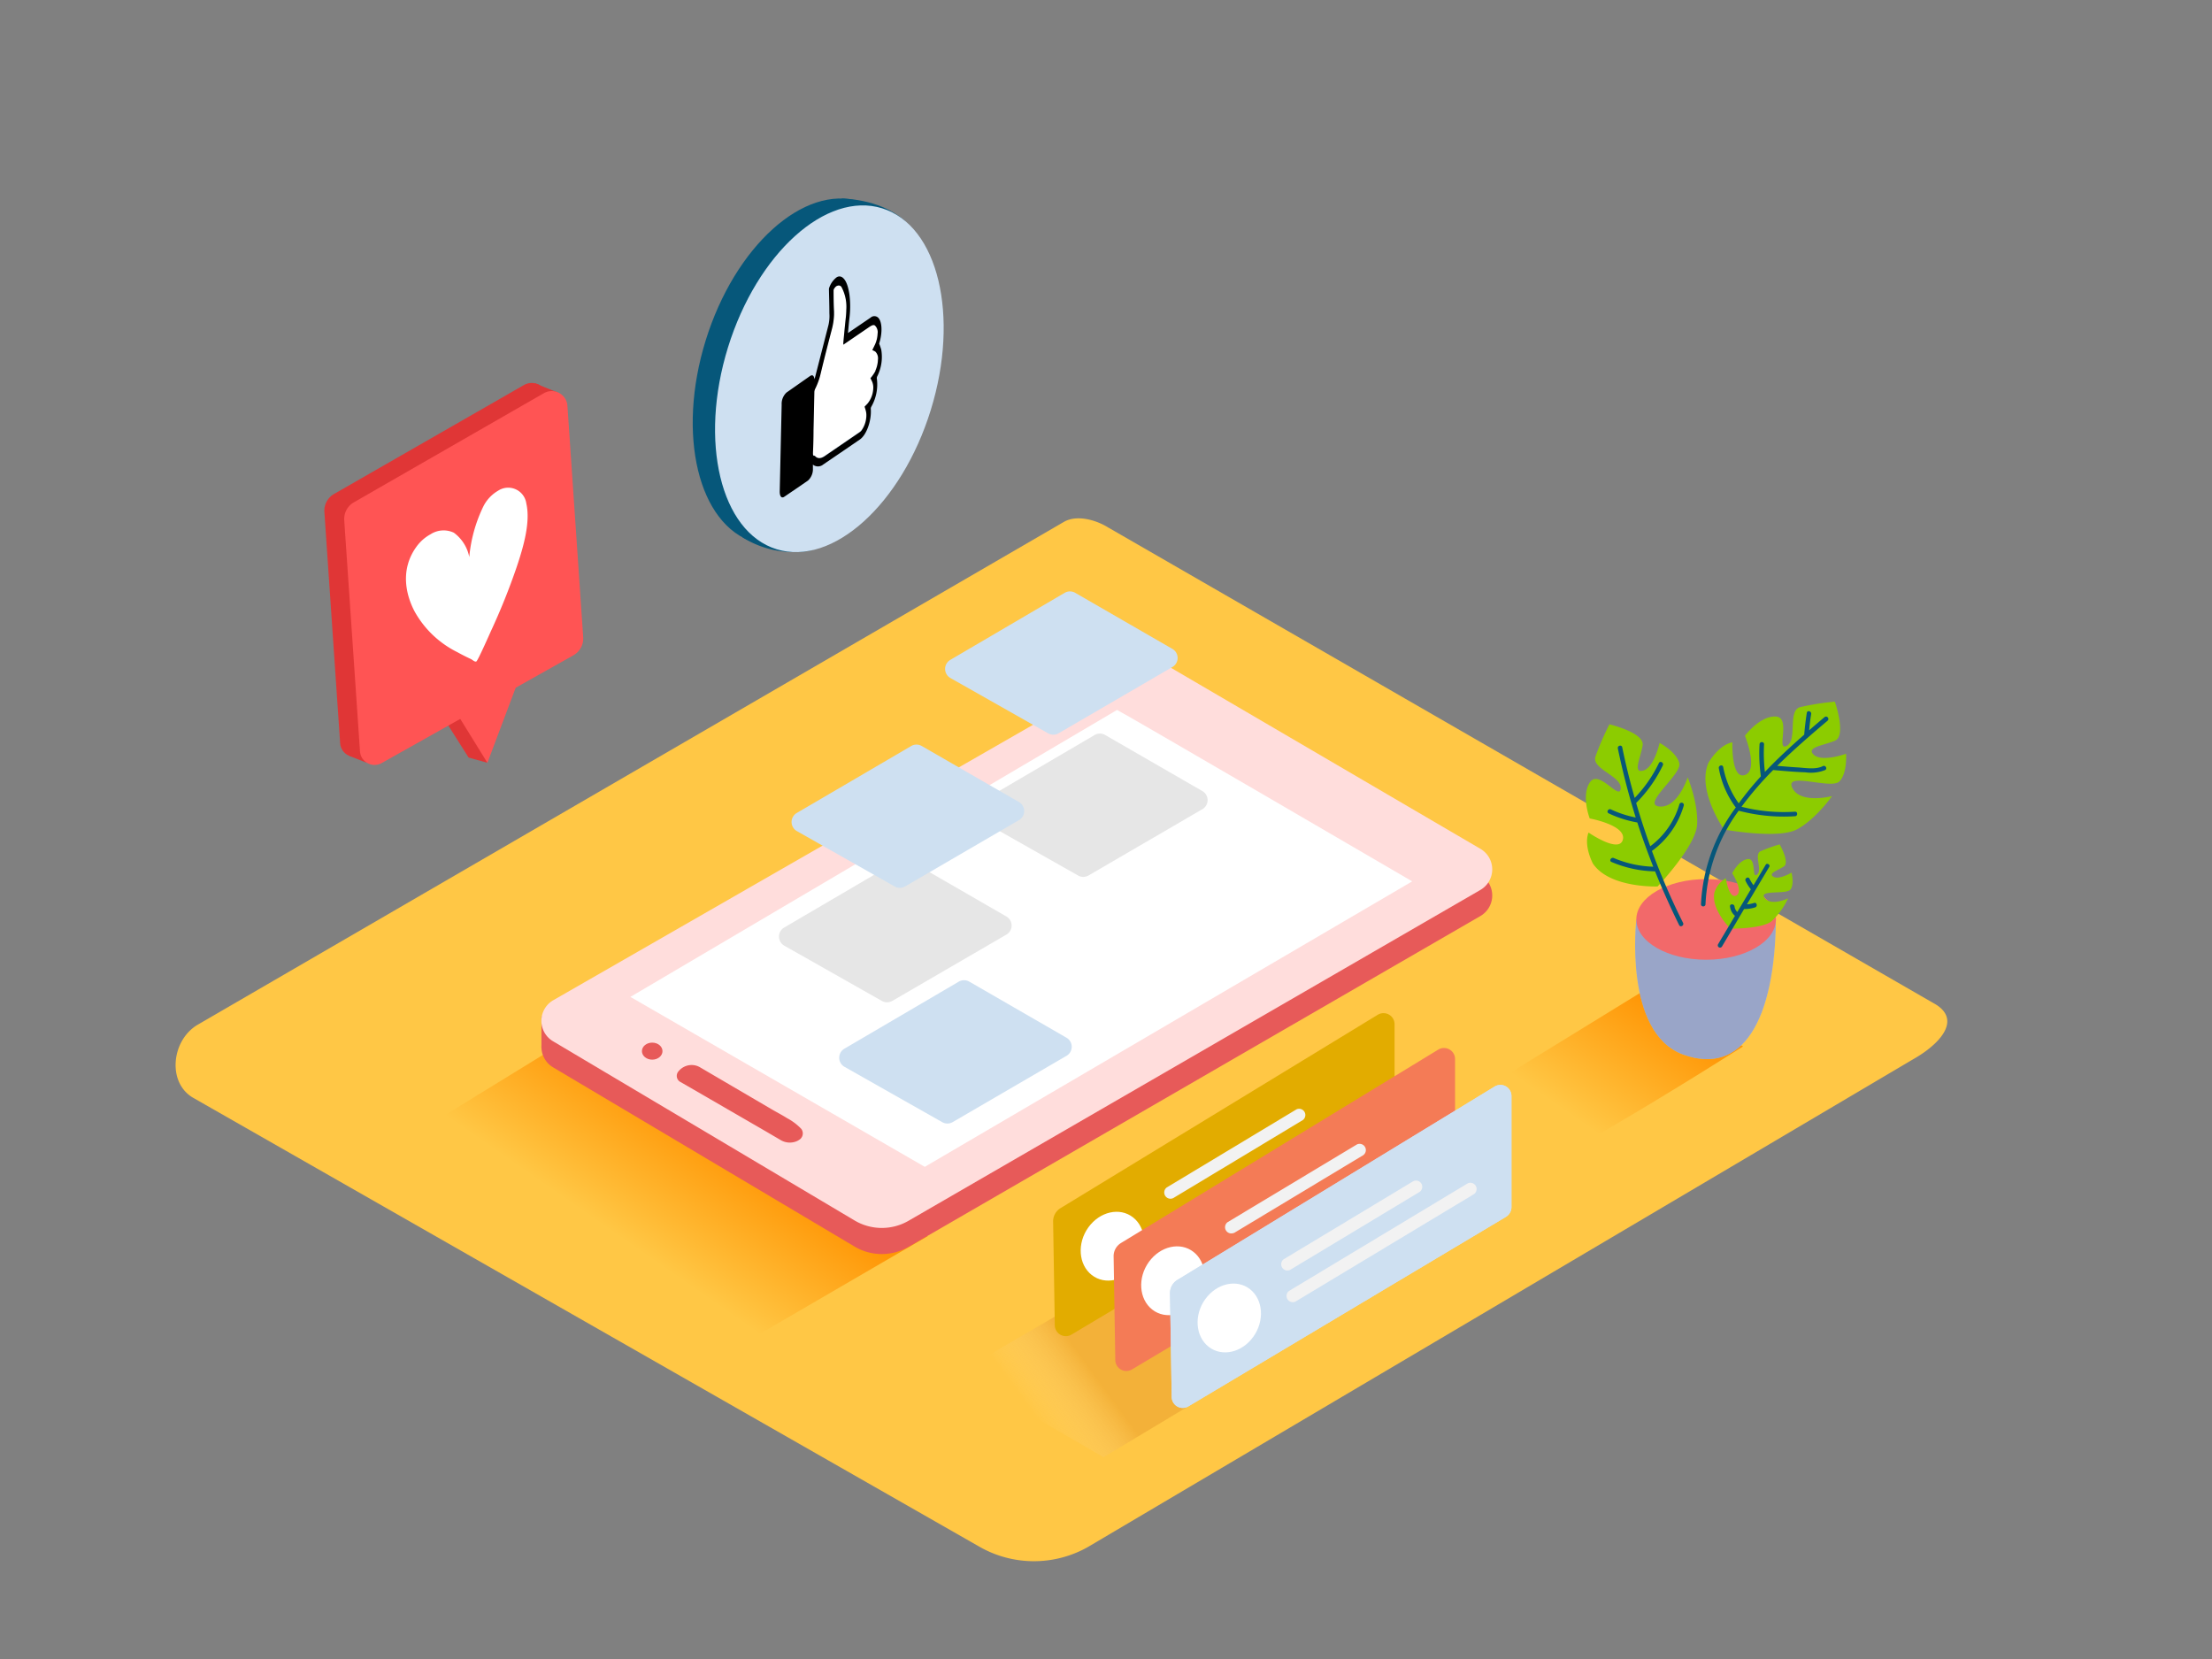 <svg id="Layer_2" data-name="Layer 2" xmlns="http://www.w3.org/2000/svg" xmlns:xlink="http://www.w3.org/1999/xlink" viewBox="0 0 400 300"><rect x="0" y="0" width="400" height="300" fill="#808080" stroke="none"/><defs><linearGradient id="linear-gradient" x1="299.61" y1="180.91" x2="284.65" y2="202.39" gradientUnits="userSpaceOnUse"><stop offset="0" stop-color="#ff9504"/><stop offset="0.99" stop-color="#ffc745"/></linearGradient><linearGradient id="linear-gradient-2" x1="128.42" y1="203.54" x2="113.47" y2="225.02" xlink:href="#linear-gradient"/><linearGradient id="linear-gradient-3" x1="188.37" y1="257.88" x2="199.13" y2="250.03" gradientUnits="userSpaceOnUse"><stop offset="0" stop-color="#fff" stop-opacity="0"/><stop offset="0.99" stop-color="#dc841e"/></linearGradient></defs><title>aaa</title><path d="M196.69,279.77,345.9,191.58c4.75-2.67,8.83-7,4.19-9.92L200.35,95.36c-2.25-1.39-5.66-2.3-7.94-1L35.77,185.29c-4.75,2.76-5.6,10.46-.85,13.22L177,279.63A19.84,19.84,0,0,0,196.69,279.77Z" fill="#ffc745"/><path d="M315.2,189.23,297.64,178.9l-31.49,19.36,17.3,10.1C294.19,202.27,304.75,195.83,315.2,189.23Z" fill="url(#linear-gradient)"/><polyline points="88.14 137.94 84.74 136.99 79.91 129.37 84.39 128.65" fill="#e03636"/><path d="M58.66,92.59l2.85,41.82a2.64,2.64,0,0,0,3.92,2.12L100.12,117a3.49,3.49,0,0,0,1.77-3.28L99,71.91a2.85,2.85,0,0,0-4.26-2.28L60.4,89.33A3.49,3.49,0,0,0,58.66,92.59Z" fill="#e03636"/><polygon points="100.94 71.01 96.72 69.31 96.88 72.46 100.94 71.01" fill="#e03636"/><polygon points="66.25 137.91 63.18 136.69 65.29 135.13 66.25 137.91" fill="#e03636"/><path d="M62.25,94.09l2.85,41.82A2.64,2.64,0,0,0,69,138l34.69-19.5a3.49,3.49,0,0,0,1.77-3.28l-2.85-41.84a2.85,2.85,0,0,0-4.26-2.28L64,90.83A3.49,3.49,0,0,0,62.25,94.09Z" fill="#ff5454"/><polyline points="94.59 120.81 88.14 137.94 81.08 126.53" fill="#ff5454"/><polygon points="104.98 186.58 73.49 205.94 135.63 242.23 167.78 223.52 104.98 186.58" fill="url(#linear-gradient-2)"/><path d="M97.91,189.43v-5.7l2.77,2.77A2.7,2.7,0,0,1,97.91,189.43Z" fill="#e75a59"/><path d="M100.07,185.58l104.51-60a7.32,7.32,0,0,1,7.34,0l55.78,32.63a4.3,4.3,0,0,1,0,7.44l-103.4,59.82a9.65,9.65,0,0,1-9.78-.06L100,193A4.3,4.3,0,0,1,100.07,185.58Z" fill="#e75a59"/><path d="M100.07,180.86l104.51-60a7.32,7.32,0,0,1,7.34,0l55.78,32.63a4.3,4.3,0,0,1,0,7.44l-103.4,59.82a9.65,9.65,0,0,1-9.78-.06L100,188.29A4.3,4.3,0,0,1,100.07,180.86Z" fill="#ffdddc"/><path d="M202,128.38c.58.19,53.37,31,53.37,31L167.23,211,114,180.27Z" fill="#fff"/><path d="M144.48,206.14a1.36,1.36,0,0,0,.42-2,10,10,0,0,0-2.57-1.94c-.9-.57-1.84-1.05-2.76-1.59l-7.1-4.16-5.82-3.41a3,3,0,0,0-2.58-.28,3.05,3.05,0,0,0-1.51,1.15,1.25,1.25,0,0,0,.57,1.79l10.73,6.21,4.63,2.68,2.68,1.57a3.23,3.23,0,0,0,2.73.27A2.35,2.35,0,0,0,144.48,206.14Z" fill="#e75a59"/><ellipse cx="117.94" cy="190.08" rx="1.86" ry="1.54" fill="#e75a59"/><path d="M295.9,166.26s-2.38,20.47,8.45,24.43,16.62-6.34,16.79-24.43" fill="#cee0f1"/><path d="M295.9,166.26s-2.38,20.47,8.45,24.43,16.62-6.34,16.79-24.43" fill="#2e2e75" opacity="0.33"/><ellipse cx="308.52" cy="166.26" rx="12.62" ry="7.29" fill="#f2696a"/><path d="M311.75,150s-5-7.15-2.79-12.09c0,0,1.78-3.18,4.31-3.68,0,0-.25,6.78,2.27,5.91s0-7.09,0-7.09,2.65-3.59,5.55-3.48,0,6.34,2,5.31.13-6.33,2.4-7a47.69,47.69,0,0,1,6.31-1s2.15,6.18,0,7.07-5.3,1.18-3.79,2.55,5.81-.2,5.81-.2.27,3.48-1.19,5-10-1.82-8.53,1.17,7.19,1.49,7.19,1.49-2.9,4.15-6.31,6S311.75,150,311.75,150Z" fill="#8ccc00"/><path d="M312.91,167.93s-3.58-3.53-2.88-6.57a4.65,4.65,0,0,1,2.05-2.55s.58,3.88,1.92,3.11-.76-4-.76-4,1.12-2.32,2.78-2.57.68,3.6,1.71,2.8-.6-3.61.62-4.21a27.55,27.55,0,0,1,3.47-1.25s1.88,3.28.75,4-2.88,1.24-1.88,1.85,3.27-.74,3.27-.74.52,1.95-.14,3-5.89,0-4.72,1.57,4.24.08,4.24.08a13.43,13.43,0,0,1-2.94,4.1C318.7,168,312.91,167.93,312.91,167.93Z" fill="#8ccc00"/><path d="M299.75,160.3s-8.69.34-11.7-4.14c0,0-1.72-3.21-.79-5.61,0,0,5.58,3.86,6.21,1.26s-6-3.81-6-3.81-1.6-4.16.05-6.55,5.35,3.41,5.56,1.15-5.27-3.51-4.58-5.76a47.69,47.69,0,0,1,2.54-5.86s6.37,1.51,6,3.8-1.85,5.11.12,4.56,2.95-5,2.95-5,3.08,1.64,3.56,3.68-6.93,7.49-3.6,7.82,5.12-5.27,5.12-5.27,1.94,4.68,1.7,8.57S299.75,160.3,299.75,160.3Z" fill="#8ccc00"/><path d="M329.93,129.68q-1.38,1.17-2.78,2.38c.1-1,.21-2,.37-2.94.08-.52-.71-.74-.79-.22q-.31,2-.47,3.95c-2.44,2.14-4.86,4.37-7.11,6.74a29.32,29.32,0,0,1-.15-5c0-.53-.79-.53-.82,0a30.15,30.15,0,0,0,.24,5.8,56.81,56.81,0,0,0-4,4.88,16.27,16.27,0,0,1-2.81-6.56c-.1-.52-.89-.3-.79.22a16.83,16.83,0,0,0,3,7,.42.42,0,0,0,.08.07,31.75,31.75,0,0,0-6.31,17.51c0,.53.8.53.82,0a30.85,30.85,0,0,1,6-16.91,31.67,31.67,0,0,0,10.18,1c.52,0,.53-.86,0-.82a31,31,0,0,1-9.67-.89,59.58,59.58,0,0,1,5.72-6.64l.07,0c1.92.17,3.83.34,5.76.41a7,7,0,0,0,3.57-.41c.47-.24.06-.95-.41-.71-1.33.67-3.18.31-4.6.23-1.22-.07-2.43-.18-3.65-.28,2.93-2.9,6.07-5.6,9.1-8.16C330.91,129.92,330.33,129.34,329.93,129.68Z" fill="#06577a"/><path d="M304.48,145.67a.41.41,0,0,0-.79-.22,14.55,14.55,0,0,1-5.27,7.58q-1.4-3.87-2.55-7.83a24.53,24.53,0,0,0,4.82-6.8c.23-.47-.48-.89-.71-.41a23.9,23.9,0,0,1-4.38,6.3c-.86-3-1.62-6.07-2.25-9.16-.11-.52-.9-.3-.79.22q1.31,6.33,3.23,12.48a19.26,19.26,0,0,1-4.48-1.46c-.48-.22-.89.48-.41.71a20.15,20.15,0,0,0,5.18,1.65h0c.87,2.7,1.84,5.37,2.88,8a19.86,19.86,0,0,1-7.14-1.57c-.48-.2-.9.5-.41.71a21,21,0,0,0,7.88,1.7q2,4.94,4.35,9.72c.24.47.95.06.71-.41a128.19,128.19,0,0,1-5.63-13h0A15.45,15.45,0,0,0,304.48,145.67Z" fill="#06577a"/><path d="M319.35,156.29l-2.26,3.79a7.08,7.08,0,0,1-.72-1.18c-.23-.48-.94-.06-.71.41a7.83,7.83,0,0,0,.95,1.5l0,0-2.45,4.11a1.67,1.67,0,0,1-.5-1c-.06-.52-.89-.52-.82,0a2.59,2.59,0,0,0,.9,1.69l-3.06,5.14a.41.41,0,0,0,.71.41l4-6.78a6.14,6.14,0,0,0,2-.3c.5-.16.29-1-.22-.79a5.46,5.46,0,0,1-1.27.24l4.09-6.86A.41.41,0,0,0,319.35,156.29Z" fill="#06577a"/><path d="M152.21,35.91s6.66-.06,11.17,3.82-11.17.77-11.17.77" fill="#06577a"/><path d="M134.27,97.17a17.57,17.57,0,0,0,11.67,2.51c6.41-1.07-9.81-5.4-9.81-5.4" fill="#06577a"/><ellipse cx="145.94" cy="67.25" rx="32.27" ry="19.19" transform="translate(38.52 186.75) rotate(-72.79)" fill="#06577a"/><ellipse cx="149.97" cy="68.5" rx="32.27" ry="19.19" transform="translate(40.17 191.48) rotate(-72.79)" fill="#cee0f1"/><path d="M151.28,51.69l.06,0a.6.6,0,0,1,.88.28,7.58,7.58,0,0,1,.82,4q0,.72-.1,1.52c-.16,1.49-.29,3-.44,4.46,0,0,0,.08,0,.12s0,.14,0,.23l.24-.16,4.6-3.14c.31-.21.6-.34.86-.18a1.64,1.64,0,0,1,.5,1.46,5.29,5.29,0,0,1-.47,2c-.15.34-.32.66-.49,1a3.76,3.76,0,0,1,.56.28,1.74,1.74,0,0,1,.46,1.47,5.19,5.19,0,0,1-.45,1.94,5.58,5.58,0,0,1-.51.83c-.13.19-.27.34-.42.54.11.21.21.41.3.61a2.68,2.68,0,0,1,.21,1.16,4.61,4.61,0,0,1-1,2.77c-.18.2-.36.38-.57.6.08.24.15.47.21.7a3.15,3.15,0,0,1,.11.94,4.77,4.77,0,0,1-.92,2.72,1.76,1.76,0,0,1-.31.27l-6.39,4.37c-.61.42-1.16.47-1.61,0-.07-.06-.14-.13-.22-.12s-.21-.2-.21-.55q.05-2,.1-4.07.08-3.39.15-6.79a1.46,1.46,0,0,1,.16-.71,12.58,12.58,0,0,0,1-2.81c.66-2.64,1.34-5.29,2-7.92a11.7,11.7,0,0,0,.4-2.65q0-.3,0-.59c0-1.23-.05-2.49-.08-3.73a.71.71,0,0,1,.13-.44A1.63,1.63,0,0,1,151.28,51.69Z" fill="#fff"/><path d="M158.66,68a.76.76,0,0,0-.09.53,8.06,8.06,0,0,1-1,5,.7.7,0,0,0-.1.46c.14,2.1-.78,4.68-2,5.5l-2.79,1.91L148.86,84a1.48,1.48,0,0,1-1.74.11L147,84c0,.27,0,.48,0,.7a2.8,2.8,0,0,1-.89,2.2l-2.14,1.47-2.15,1.46c-.5.34-.84-.09-.82-1l.35-15.66a2.8,2.8,0,0,1,.88-2.19L146.48,68c.39-.26.66-.16.79.46l0,.15,0,0c.06-.19.12-.38.17-.58l2.38-9.28a7.21,7.21,0,0,0,.16-2.09c0-1.46-.05-2.91-.08-4.37a1.08,1.08,0,0,1,.09-.37,4,4,0,0,1,1.23-1.72.89.89,0,0,1,1.06-.07c.73.49,1.1,1.67,1.32,3.11a16.91,16.91,0,0,1,0,4.32c-.1.87-.17,1.73-.26,2.66l.24-.16,2.57-1.75,1.29-.88a1,1,0,0,1,1.44.1c.59.71.69,2.36.25,4.07-.05.2-.11.39-.15.55a9.78,9.78,0,0,1,.38,1.09A7.83,7.83,0,0,1,158.66,68Zm-.35-1a5.19,5.19,0,0,0,.45-1.94,1.74,1.74,0,0,0-.46-1.47,3.76,3.76,0,0,0-.56-.28c.18-.36.34-.69.49-1a5.29,5.29,0,0,0,.47-2,1.64,1.64,0,0,0-.5-1.46c-.26-.16-.55,0-.86.18l-4.6,3.14-.24.16c0-.09,0-.17,0-.23s0-.08,0-.12c.14-1.49.28-3,.44-4.46q.09-.8.1-1.52a7.58,7.58,0,0,0-.82-4,.6.6,0,0,0-.88-.28l-.06,0a1.63,1.63,0,0,0-.41.44.64.64,0,0,0-.13.37c0,1.31,0,2.57.08,3.8q0,.29,0,.59a11.7,11.7,0,0,1-.4,2.65c-.69,2.63-1.37,5.28-2,7.92a12.58,12.58,0,0,1-1,2.81,1.46,1.46,0,0,0-.16.71q-.07,3.39-.15,6.79,0,2-.1,4.07c0,.36,0,.55.21.55s.15.06.22.12c.46.43,1,.38,1.61,0l6.39-4.37a1.76,1.76,0,0,0,.31-.27,4.77,4.77,0,0,0,.92-2.72,3.15,3.15,0,0,0-.11-.94c-.06-.23-.14-.46-.21-.7.21-.22.39-.39.57-.6a4.61,4.61,0,0,0,1-2.77,2.68,2.68,0,0,0-.21-1.16c-.09-.2-.19-.39-.3-.61.15-.19.29-.34.42-.54a5.58,5.58,0,0,0,.51-.83"/><path d="M90.1,88.72a3.31,3.31,0,0,1,5.08,2.35c.76,3.35-.5,7.76-1.76,11.5a119,119,0,0,1-4.67,11.61c-.17.37-2.33,5.28-2.61,5.43s-.73-.32-1-.44c-.83-.39-1.65-.8-2.46-1.25A17.94,17.94,0,0,1,75,110.62c-1.6-3-2.73-7.65.37-11.84a7.66,7.66,0,0,1,2.51-2.18,4.33,4.33,0,0,1,4.19-.27,7.16,7.16,0,0,1,2.79,4.4,26.33,26.33,0,0,1,2.52-9.1A6.82,6.82,0,0,1,90.1,88.72Z" fill="#fff"/><path d="M152.72,192.92l17.66,10a1.89,1.89,0,0,0,1.88,0l20.61-12a1.89,1.89,0,0,0,0-3.26l-17.59-10.15a1.89,1.89,0,0,0-1.9,0l-20.69,12.13A1.89,1.89,0,0,0,152.72,192.92Z" fill="#cee0f1"/><path d="M141.81,171l17.66,10a1.89,1.89,0,0,0,1.88,0L182,169a1.89,1.89,0,0,0,0-3.26l-17.59-10.15a1.89,1.89,0,0,0-1.9,0l-20.69,12.13A1.89,1.89,0,0,0,141.81,171Z" fill="#e6e6e6"/><path d="M177.29,148.32l17.66,10a1.89,1.89,0,0,0,1.88,0l20.61-12a1.89,1.89,0,0,0,0-3.26l-17.59-10.15a1.89,1.89,0,0,0-1.9,0l-20.69,12.13A1.89,1.89,0,0,0,177.29,148.32Z" fill="#e6e6e6"/><path d="M171.87,122.61l17.66,10a1.89,1.89,0,0,0,1.88,0l20.61-12a1.89,1.89,0,0,0,0-3.26l-17.59-10.15a1.89,1.89,0,0,0-1.9,0l-20.69,12.13A1.89,1.89,0,0,0,171.87,122.61Z" fill="#cee0f1"/><path d="M144.12,150.3l17.66,10a1.89,1.89,0,0,0,1.88,0l20.61-12a1.89,1.89,0,0,0,0-3.26L166.68,134.9a1.89,1.89,0,0,0-1.9,0L144.1,147A1.89,1.89,0,0,0,144.12,150.3Z" fill="#cee0f1"/><polyline points="252.69 231.59 199.55 263.51 173.29 248.25 220.19 220.95" opacity="0.32" fill="url(#linear-gradient-3)"/><path d="M191.76,218.48l57.42-35a2,2,0,0,1,3,1.79v20a2.09,2.09,0,0,1-1,1.8l-57.44,34.28a2,2,0,0,1-3-1.77l-.3-18.6A2.79,2.79,0,0,1,191.76,218.48Z" fill="#e2ac00"/><path d="M205.5,228.75c-2.06,2.88-5.68,3.69-8.08,1.81s-2.68-5.74-.61-8.61,5.68-3.69,8.08-1.81S207.56,225.87,205.5,228.75Z" fill="#fff"/><path d="M212.15,216.66l23.43-14.11a1.13,1.13,0,0,0-1.14-1.94L211,214.72a1.13,1.13,0,0,0,1.14,1.94Z" fill="#f2f2f2"/><path d="M213.12,222.39l32.29-19.44a1.13,1.13,0,0,0-1.14-1.94L212,220.45a1.13,1.13,0,0,0,1.14,1.94Z" fill="#f2f2f2"/><path d="M202.7,224.78l57.42-35a2,2,0,0,1,3,1.79v20a2.09,2.09,0,0,1-1,1.8l-57.44,34.28a2,2,0,0,1-3-1.77l-.3-18.6A2.79,2.79,0,0,1,202.7,224.78Z" fill="#f47b56"/><path d="M216.44,235c-2.06,2.88-5.68,3.69-8.08,1.81s-2.68-5.74-.61-8.61,5.68-3.69,8.08-1.81S218.5,232.17,216.44,235Z" fill="#fff"/><path d="M223.09,223l23.43-14.11a1.13,1.13,0,0,0-1.14-1.94L222,221a1.13,1.13,0,0,0,1.14,1.94Z" fill="#f2f2f2"/><path d="M224.06,228.69l32.29-19.44a1.13,1.13,0,0,0-1.14-1.94l-32.29,19.44a1.13,1.13,0,0,0,1.14,1.94Z" fill="#f2f2f2"/><path d="M212.9,231.46l57.42-35a2,2,0,0,1,3,1.79v20a2.09,2.09,0,0,1-1,1.8l-57.44,34.28a2,2,0,0,1-3-1.77l-.3-18.6A2.79,2.79,0,0,1,212.9,231.46Z" fill="#cee0f1"/><path d="M212.9,231.46l57.42-35a2,2,0,0,1,3,1.79v20a2.09,2.09,0,0,1-1,1.8l-57.44,34.28a2,2,0,0,1-3-1.77l-.3-18.6A2.79,2.79,0,0,1,212.9,231.46Z" fill="#cee0f1"/><path d="M226.64,241.73c-2.06,2.88-5.68,3.69-8.08,1.81s-2.68-5.74-.61-8.61,5.68-3.69,8.08-1.81S228.7,238.85,226.64,241.73Z" fill="#fff"/><path d="M233.29,229.64l23.43-14.11a1.13,1.13,0,0,0-1.14-1.94l-23.43,14.11a1.13,1.13,0,0,0,1.14,1.94Z" fill="#f2f2f2"/><path d="M234.26,235.37l32.29-19.44a1.13,1.13,0,0,0-1.14-1.94l-32.29,19.44a1.13,1.13,0,0,0,1.14,1.94Z" fill="#f2f2f2"/></svg>